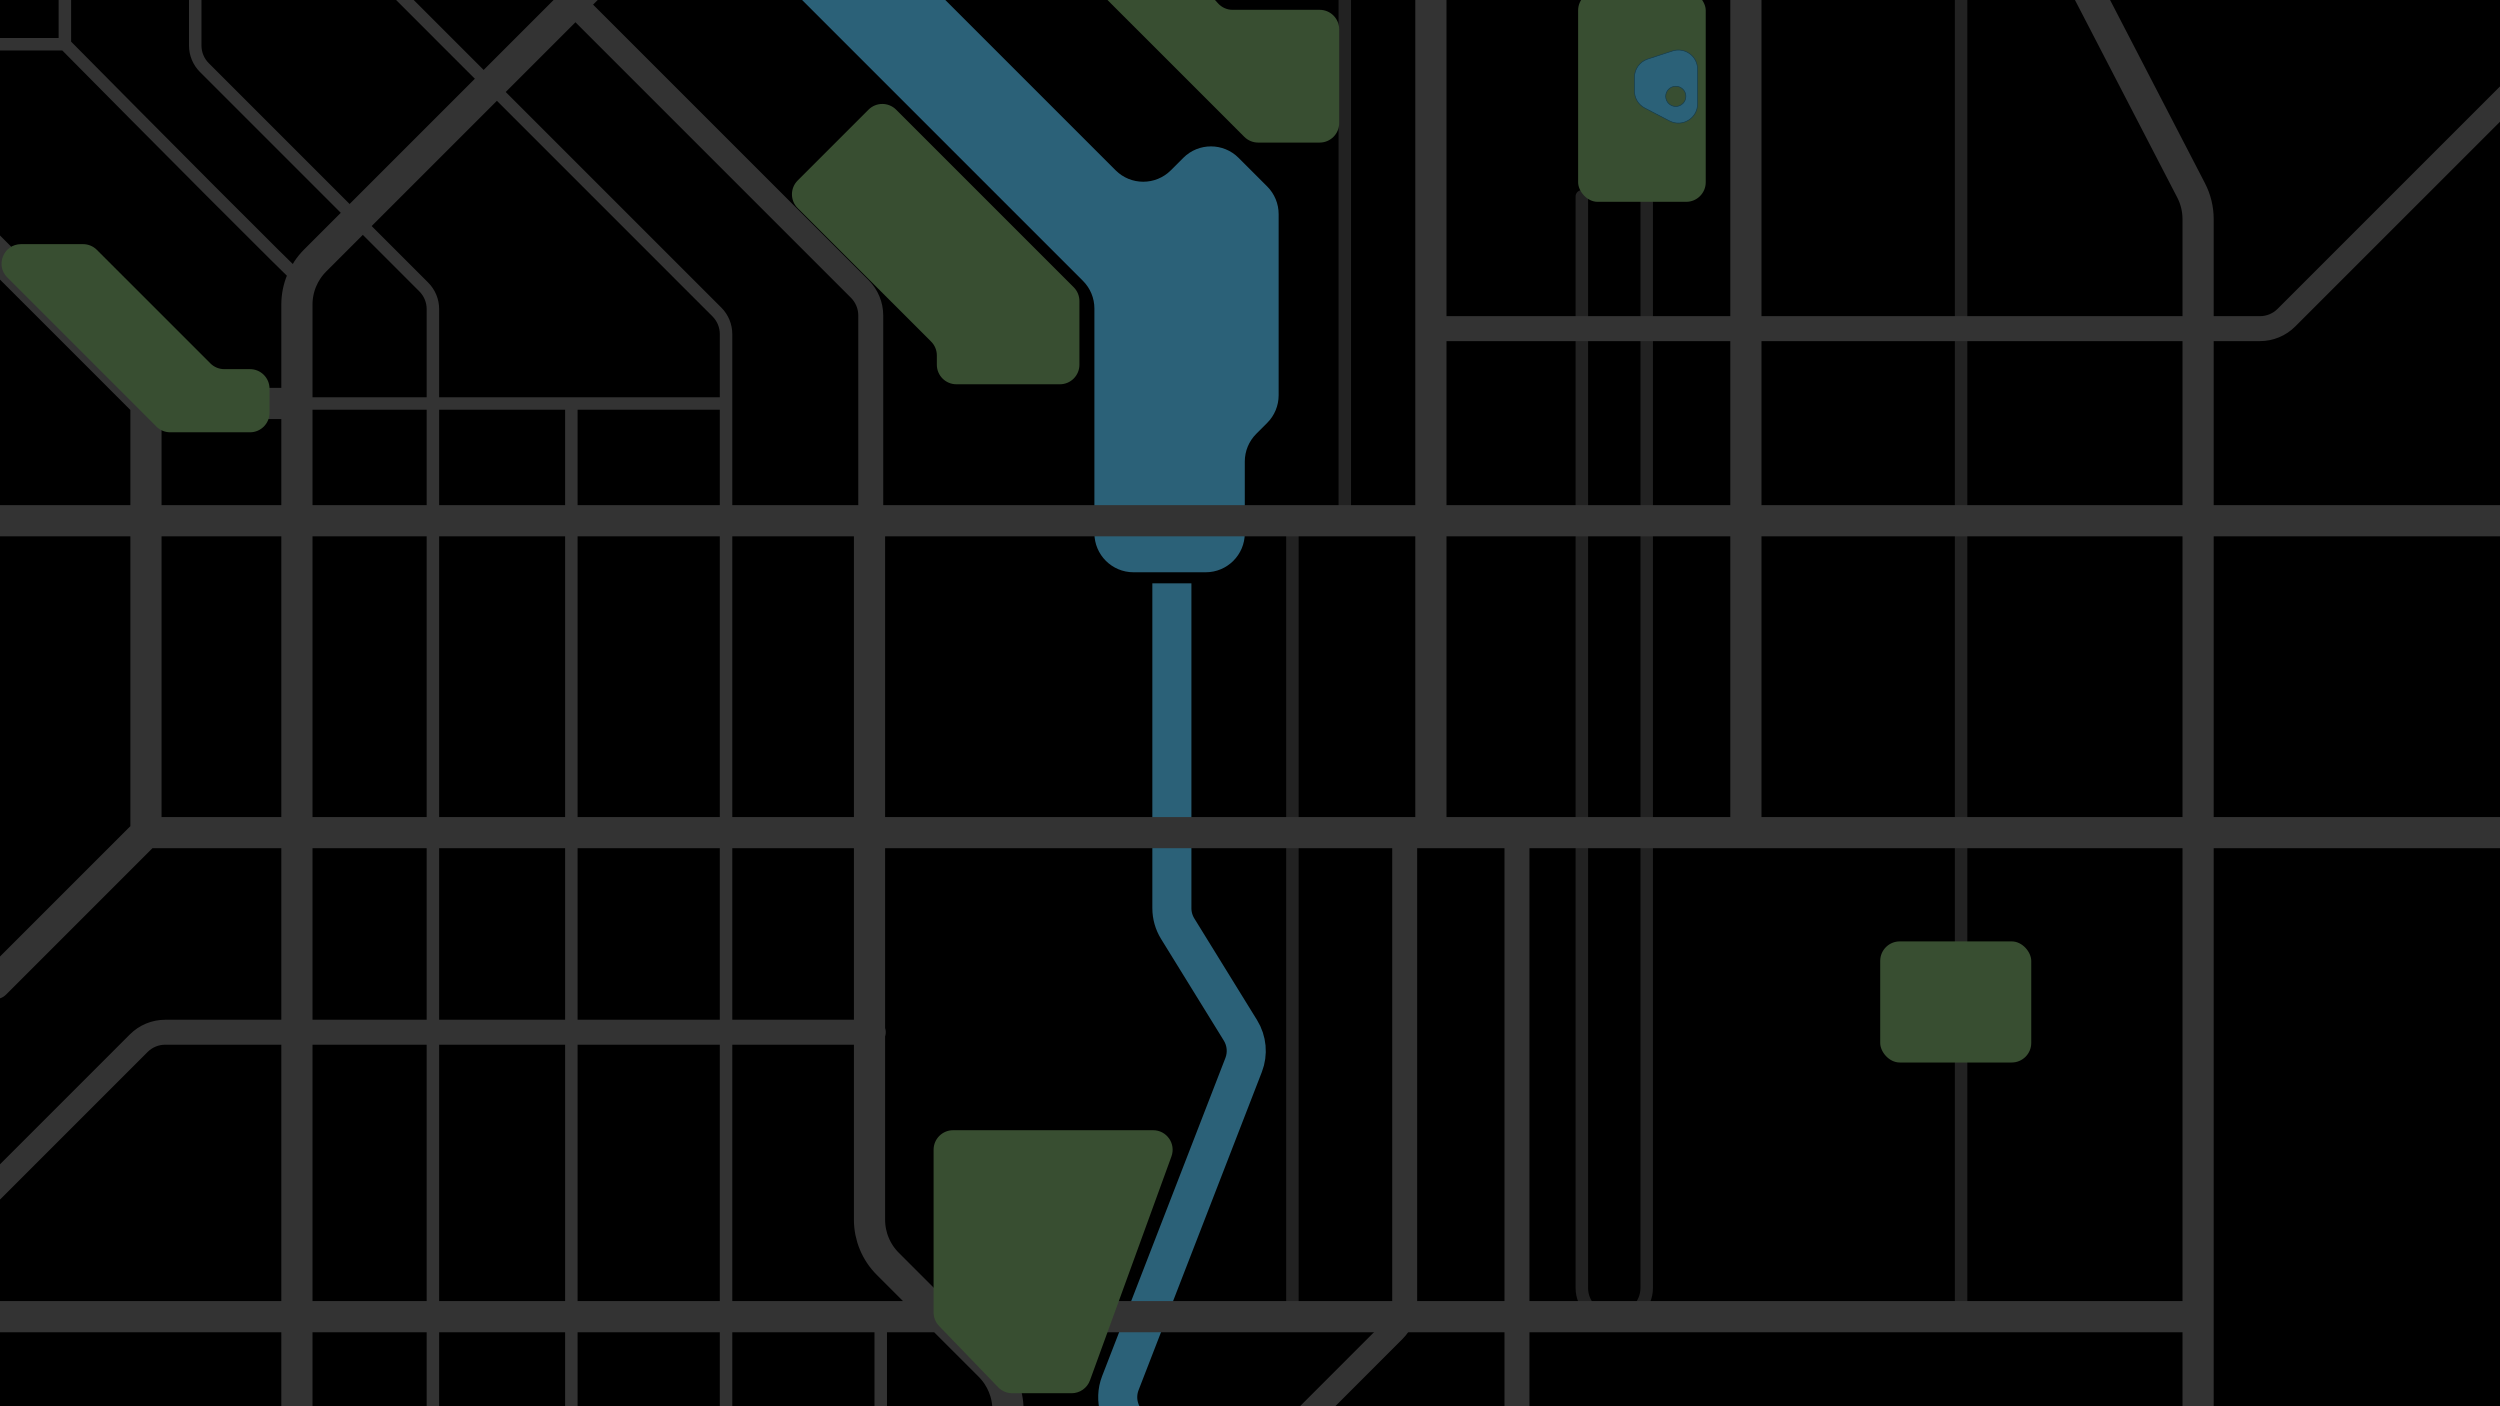 <svg width="1920" height="1080" viewBox="0 0 1920 1080" fill="none" xmlns="http://www.w3.org/2000/svg">
<g clip-path="url(#clip0_181192_17007)">
<rect width="1920" height="1080" fill="black"/>
<path d="M61.213 -118.713L-3.5 -54V-151L61.213 -215.713C66.839 -221.339 74.47 -224.5 82.426 -224.5H160.574C168.53 -224.5 176.161 -221.339 181.787 -215.713L223.787 -173.713C235.503 -161.997 254.497 -161.997 266.213 -173.713L350.213 -257.713C355.839 -263.339 363.47 -266.5 371.426 -266.5H447.074C455.03 -266.5 462.661 -263.339 468.287 -257.713L856.787 130.787C868.503 142.503 887.497 142.503 899.213 130.787L908.787 121.213C920.503 109.497 939.497 109.497 951.213 121.213L973.213 143.213C978.839 148.839 982 156.47 982 164.426V303.574C982 311.53 978.839 319.161 973.213 324.787L964.787 333.213C959.161 338.839 956 346.47 956 354.426V409.5C956 426.069 942.569 439.5 926 439.5H870.5C853.931 439.5 840.5 426.069 840.5 409.5V236.926C840.5 228.97 837.339 221.339 831.713 215.713L564.008 -51.992C558.251 -57.749 550.402 -60.918 542.263 -60.774L257.737 -55.726C249.598 -55.582 241.749 -58.751 235.992 -64.508L181.787 -118.713C176.161 -124.339 168.53 -127.5 160.574 -127.5H82.426C74.47 -127.5 66.839 -124.339 61.213 -118.713Z" fill="#2B6178"/>
<path d="M900 448L900 697.486C900 703.052 901.548 708.508 904.472 713.244L952.66 791.309C957.594 799.303 958.499 809.147 955.105 817.906L860.44 1062.2C855.474 1075.02 859.853 1089.57 871.067 1097.52L1048.28 1223.12C1054.52 1227.54 1058.84 1234.17 1060.35 1241.67L1111.15 1493.92C1113.97 1507.93 1126.27 1518 1140.56 1518L1265.77 1518C1274.78 1518 1283.3 1522.04 1289 1529.01L1537.23 1832.72C1541.61 1838.07 1544 1844.78 1544 1851.7L1544 2022" stroke="#2B6178" stroke-width="30"/>
<path d="M1011.74 1741.26L873.772 1741.26M452.215 1741.26L452.215 1873.47M452.215 1741.26L452.216 1490.24M452.215 1741.26L540.359 1741.26M540.359 1490.24L540.359 1741.26M540.359 1741.26L540.359 1873.47M540.359 1741.26L638.084 1741.26M638.084 1873.47L638.084 1741.26M638.084 1741.26L873.772 1741.26M638.084 1633.95L638.084 1490.24M873.772 1873.47L873.772 1741.26M873.772 1741.26L873.772 1373.35M873.772 1120.42L873.772 1373.35M873.772 1373.35L1021.32 1373.35M1686.23 1490.24L1329.82 1490.24M1686.23 1361.86L1112.34 1361.86C1099.11 1361.86 1088.38 1351.13 1088.38 1337.9L1088.38 1237.31M1264.67 150.838L1264.67 989.162C1264.67 1002.39 1253.95 1013.11 1240.72 1013.11L1238.8 1013.11C1225.57 1013.11 1214.85 1002.39 1214.85 989.162L1214.85 150.838M1032.81 -50.359L1032.81 398.024M992.575 398.024L992.575 1013.11M835.449 -172.994L937.006 -172.994M1009.82 -172.994L937.006 -172.994M1341.32 -378.024L937.006 -378.024M937.006 -378.024L878.563 -436.467M937.006 -378.024L937.006 -251.557M937.006 -172.994L937.006 -251.557M835.449 -251.557L937.006 -251.557M937.006 -251.557L1009.82 -251.557M1506.11 -50.359L1506.11 1013.11" stroke="#222222" stroke-width="9.581" stroke-linecap="round"/>
<path d="M1327.9 -805.33V-610.561C1327.9 -597.856 1322.86 -585.672 1313.87 -576.688L1251.26 -514.072M228.024 1894.55V1635.87M1251.26 -514.072H1340.84M1251.26 -514.072H1007.9M1734.61 -818.264L1444.45 -528.103C1435.47 -519.119 1423.28 -514.072 1410.58 -514.072H1340.84M1340.84 -514.072L1682.78 146.226C1686.3 153.033 1688.14 160.588 1688.14 168.255V399.94M228.024 1635.87H774.132M228.024 1635.87V1011.2M228.024 1635.87H-38.323M1320.24 1635.87H1640.24C1666.7 1635.87 1688.14 1614.42 1688.14 1587.96V1011.2M1320.24 1635.87L1389.56 1705.19C1398.55 1714.17 1403.59 1726.36 1403.59 1739.06V1873.47M1320.24 1635.87H774.132M228.024 399.94H112.096M228.024 399.94V639.461M228.024 399.94H667.785M228.024 399.94V309.88M1688.14 399.94H1921.92M1688.14 399.94V639.461M1688.14 399.94H1340.84M-3.832 399.94H112.096M112.096 399.94V639.461M112.096 399.94V309.88M112.096 639.461L-3.832 755.389M112.096 639.461H228.024M228.024 639.461V1011.2M228.024 639.461H447.904H667.785M1688.14 639.461H1921.92M1688.14 639.461H1340.84M1688.14 639.461V1011.2M774.132 1635.87V1873.47M774.132 1635.87V1082.78C774.132 1070.07 769.085 1057.89 760.101 1048.9L722.395 1011.2M667.785 639.461V936.744C667.785 949.449 672.832 961.634 681.815 970.618L722.395 1011.2M667.785 639.461V399.94M667.785 639.461H1098.92M667.785 399.94H1098.92M1007.9 -514.072H976.01C963.305 -514.072 951.121 -509.025 942.137 -500.041L242.055 200.041C233.071 209.025 228.024 221.209 228.024 233.914V309.88M1007.9 -514.072V-175.591C1007.9 -162.886 1012.95 -150.702 1021.94 -141.718L1084.89 -78.761C1093.88 -69.778 1098.92 -57.593 1098.92 -44.888V399.94M1098.92 399.94V639.461M1098.92 399.94H1340.84M1098.92 639.461H1340.84M1340.84 -425.928V399.94M1340.84 399.94V639.461M228.024 1011.2H722.395M228.024 1011.2H-30.659M722.395 1011.2H1688.14M112.096 309.88L-14.85 182.934M112.096 309.88H228.024" stroke="#333333" stroke-width="23.952" stroke-linecap="round"/>
<path d="M1097.96 252.395H1735.64C1743.26 252.395 1750.57 249.367 1755.96 243.976L1949.7 50.239" stroke="#333333" stroke-width="19.162" stroke-linecap="round"/>
<path d="M1078.8 647.126L1078.8 1001.21C1078.8 1008.83 1075.77 1016.14 1070.38 1021.53L988.535 1103.38C983.145 1108.77 980.116 1116.08 980.116 1123.7L980.116 1239.22M1165.03 1871.56L1165.03 1739.34M1165.03 1739.34L1008.86 1739.34C992.985 1739.34 980.116 1726.47 980.116 1710.6L980.116 1239.22M1165.03 1739.34L1165.03 1489.28M1165.03 647.126L1165.03 1013.11L1165.03 1239.22M980.116 1239.22L779.88 1239.22M980.116 1239.22L1165.03 1239.22M1165.03 1239.22L1678.15 1239.22C1685.78 1239.22 1693.09 1242.25 1698.48 1247.64L1950.66 1499.82M1165.03 1239.22L1165.03 1489.28M1165.03 1489.28L215.019 1489.28C207.396 1489.28 200.086 1486.25 194.695 1480.86L-15.808 1270.36" stroke="#333333" stroke-width="19.162" stroke-linecap="round"/>
<path d="M668.742 399.94L668.742 242.265C668.742 234.642 665.714 227.331 660.324 221.941L443.114 4.731" stroke="#333333" stroke-width="19.162" stroke-linecap="round"/>
<path d="M-23.952 931.677L106.552 801.173C111.942 795.783 119.253 792.754 126.876 792.754H670.659" stroke="#333333" stroke-width="19.162" stroke-linecap="round"/>
<path d="M332.472 1486.41L332.472 1141.5M332.472 1141.5L438.803 1141.5M332.472 1141.5L332.472 309.88M676.408 1141.5L676.407 1015.03M676.408 1141.5L557.605 1141.5M676.408 1141.5L676.408 1216.23C676.408 1229.46 687.131 1240.18 700.36 1240.18L777.485 1240.18M438.803 1141.5L438.803 394.191L438.803 309.88M438.803 1141.5L557.605 1141.5M438.803 309.88L332.472 309.88M438.803 309.88L557.605 309.88M332.472 309.88L332.472 237.355C332.472 231.003 329.949 224.91 325.457 220.418L271.651 166.612L156.956 51.917C152.464 47.425 149.94 41.333 149.94 34.981L149.94 -31.198M332.472 309.88L226.108 309.88M557.605 1141.5L557.605 1015.03L557.605 790.838L557.605 641.377L557.605 394.191L557.605 309.88M557.605 309.88L557.605 256.568C557.605 250.215 555.081 244.123 550.59 239.631L376.527 65.568L286.776 -24.182C282.284 -28.674 276.192 -31.198 269.839 -31.198L149.94 -31.198M149.94 -31.198L49.821 -31.198M49.821 -31.198L49.821 -105.928M49.821 -31.198L49.821 33.952M233.773 217.904C227.641 213.305 108.583 93.353 49.821 33.952M49.821 33.952L-9.581 33.952" stroke="#333333" stroke-width="9.581" stroke-linecap="round"/>
<path d="M848.607 -1.935C842.749 -7.793 842.749 -17.291 848.607 -23.149L870.779 -45.321C876.84 -51.382 886.739 -51.14 892.497 -44.791L935.493 2.619C938.336 5.754 942.372 7.542 946.604 7.542L1013.5 7.542C1021.78 7.542 1028.5 14.258 1028.5 22.542L1028.5 94.5C1028.5 102.784 1021.78 109.5 1013.5 109.5L966.255 109.5C962.277 109.5 958.462 107.92 955.649 105.107L848.607 -1.935Z" fill="#384E31"/>
<rect x="1212" y="-7" width="98" height="162" rx="15" fill="#384E31"/>
<path d="M1255.25 59.382C1255.25 52.999 1259.35 47.341 1265.42 45.36L1284.42 39.156C1293.96 36.043 1303.75 43.148 1303.75 53.177V79.784C1303.75 90.854 1292.01 97.979 1282.19 92.868L1263.19 82.981C1258.31 80.441 1255.25 75.397 1255.25 69.897V59.382Z" fill="#2B6178" stroke="#143A4B" stroke-width="0.5"/>
<circle cx="1287" cy="74" r="7.75" fill="#384E31" stroke="#143A4B" stroke-width="0.5"/>
<path d="M717 883C717 874.716 723.716 868 732 868H885.58C895.991 868 903.236 878.346 899.676 888.129L837.092 1060.13C834.935 1066.06 829.302 1070 822.996 1070H777.374C773.301 1070 769.403 1068.34 766.576 1065.41L721.202 1018.36C718.506 1015.56 717 1011.83 717 1007.95V883Z" fill="#384E31"/>
<rect x="1444" y="723" width="116" height="93" rx="15" fill="#384E31"/>
<path d="M5.607 213.107L120.107 327.607C122.92 330.42 126.735 332 130.713 332H192C200.284 332 207 325.284 207 317V298.5C207 290.216 200.284 283.5 192 283.5H172.213C168.235 283.5 164.42 281.92 161.607 279.107L74.393 191.893C71.58 189.08 67.765 187.5 63.787 187.5H16.213C2.85 187.5 -3.843 203.657 5.607 213.107Z" fill="#384E31"/>
<path d="M612.607 159.844C606.749 153.986 606.749 144.489 612.607 138.631L667.012 84.225C672.87 78.368 682.368 78.368 688.226 84.225L824.607 220.607C827.42 223.42 829 227.235 829 231.213L829 280.119C829 288.403 822.285 295.119 814 295.119L734.5 295.119C726.216 295.119 719.5 288.403 719.5 280.119L719.5 272.951C719.5 268.973 717.92 265.157 715.107 262.344L612.607 159.844Z" fill="#384E31"/>
</g>
<defs>
<clipPath id="clip0_181192_17007">
<rect width="1920" height="1080" fill="white"/>
</clipPath>
</defs>
</svg>
